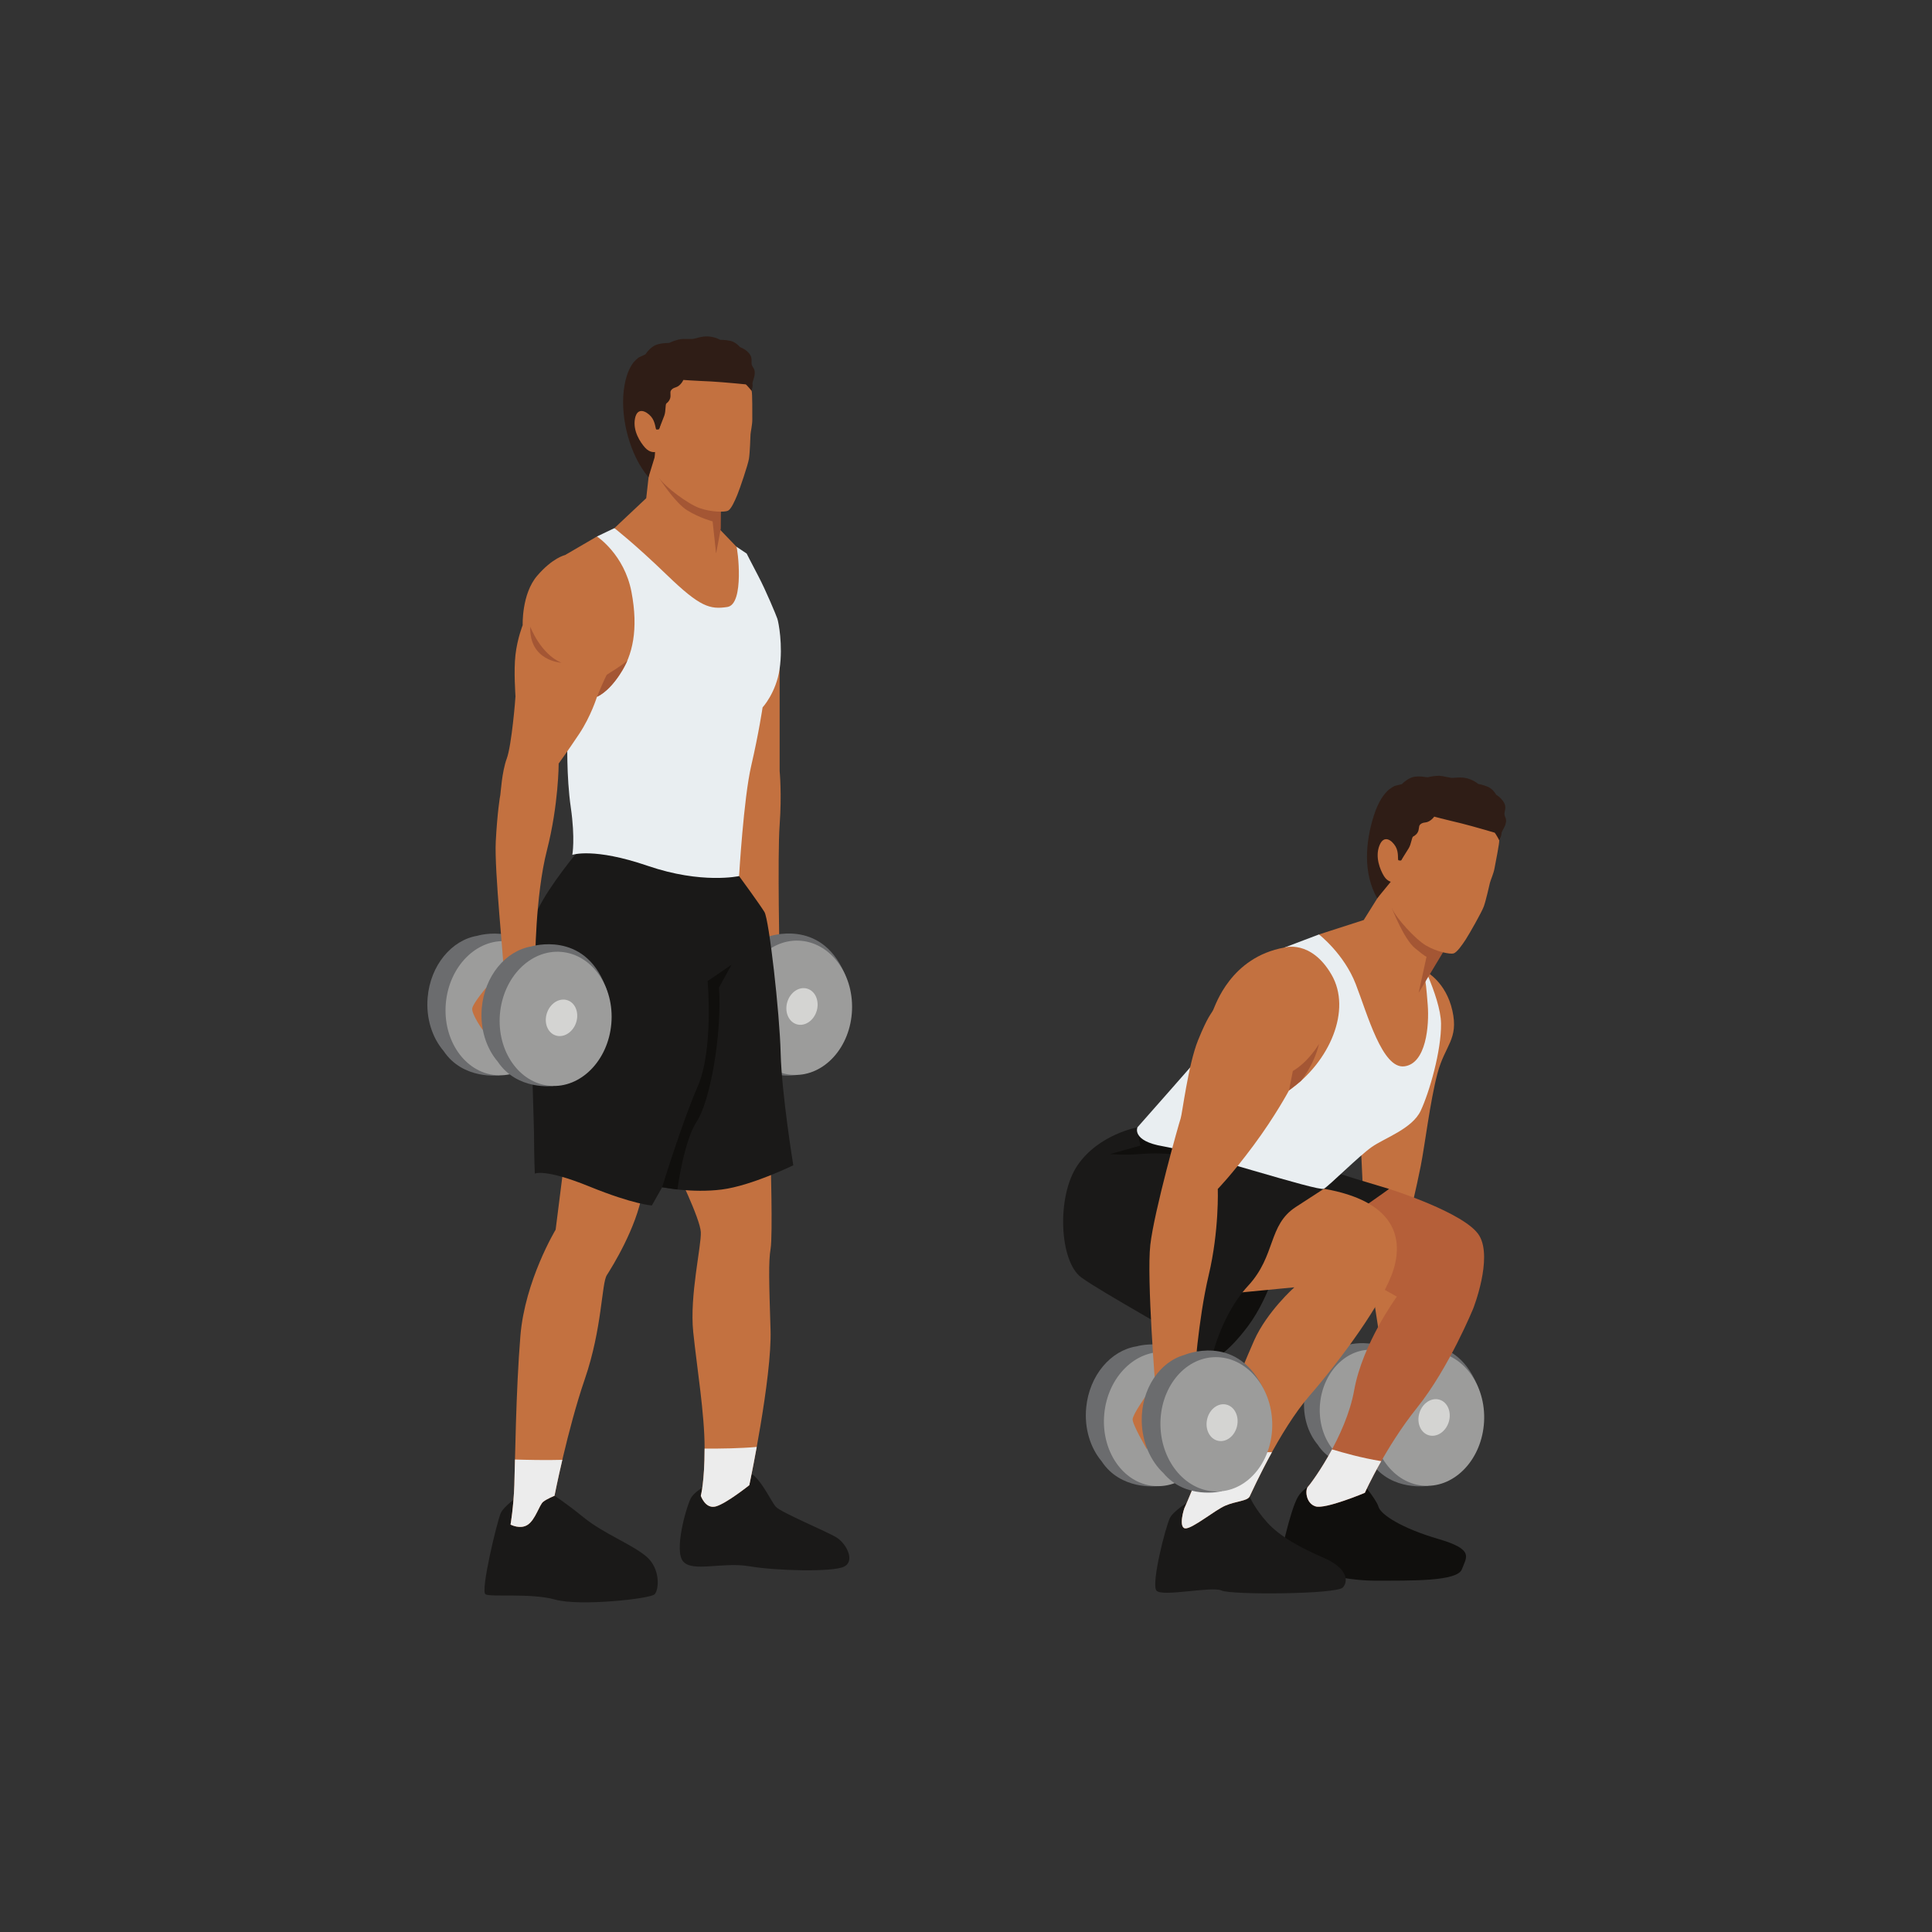 <?xml version="1.0" encoding="UTF-8" standalone="no"?>
<svg
   xmlns:dc="http://purl.org/dc/elements/1.1/"
   xmlns:cc="http://creativecommons.org/ns#"
   xmlns:rdf="http://www.w3.org/1999/02/22-rdf-syntax-ns#"
   xmlns:svg="http://www.w3.org/2000/svg"
   xmlns="http://www.w3.org/2000/svg"
   viewBox="0 0 2666.667 2666.667"
   height="2666.667"
   width="2666.667"
   xml:space="preserve"
   id="svg2"
   version="1.1"><rect x="0" y="0" width="2666.667" height="2666.667" fill="#333333" stroke="none"/><defs
     id="defs6" /><g
     transform="matrix(1.333,0,0,-1.333,0,2666.667)"
     id="g10"><g
       transform="scale(0.1)"
       id="g12"><g
         transform="scale(1.227)"
         id="g14"><path
           id="path16"
           style="fill:none;fill-opacity:1;fill-rule:nonzero;stroke:none"
           d="M 16300,0 H 0 V 16300 H 16300 V 0" /></g><path
         id="path18"
         style="fill:#c37140;fill-opacity:1;fill-rule:nonzero;stroke:none"
         d="m 8072.86,13080.3 v -1059.6 c 0,0 23.54,-235.5 0,-557.3 -23.55,-321.8 0,-1436.3 0,-1436.3 l -599.73,-141.3 c 0,0 -789.56,926.2 -718.92,1507 70.64,580.8 549.44,1350 604.38,1397.1 54.95,47.1 714.27,290.4 714.27,290.4" /><path
         id="path20"
         style="fill:#6b6c6e;fill-opacity:1;fill-rule:nonzero;stroke:none"
         d="m 5706.37,9907.5 c -220.63,574.8 -764.03,407.9 -764.03,407.9 l -0.07,-0.1 c -266.33,-44.4 -485.65,-305.8 -514.13,-638.9 -18.48,-216.2 47.45,-416.4 165.72,-554.5 0.01,0 0.03,-0.1 0.04,-0.1 201.39,-301.1 575.74,-251.3 575.74,-251.3 0,0 757.36,462.1 536.73,1037" /><path
         id="path22"
         style="fill:#9c9c9b;fill-opacity:1;fill-rule:nonzero;stroke:none"
         d="m 5769.75,9516 c -32.72,-382.8 -317.48,-671.1 -636.01,-643.8 -318.54,27.2 -550.24,359.6 -517.52,742.4 32.73,382.8 317.48,671.1 636.02,643.9 318.54,-27.3 550.24,-359.7 517.51,-742.5" /><path
         id="path24"
         style="fill:#1a1918;fill-opacity:1;fill-rule:nonzero;stroke:none"
         d="m 5514.06,4619.1 c 0,0 -290.41,-188.4 -329.66,-282.6 -39.24,-94.2 -211.92,-808.5 -156.98,-839.9 54.94,-31.4 470.94,15.7 722.12,-54.9 251.16,-70.7 981.13,7.8 1028.22,54.9 47.09,47.1 62.79,266.9 -86.34,392.5 -149.13,125.6 -439.54,235.5 -643.62,400.3 -204.08,164.8 -306.12,227.6 -306.12,227.6 l -227.62,102.1" /><path
         id="path26"
         style="fill:#1a1918;fill-opacity:1;fill-rule:nonzero;stroke:none"
         d="m 7397.84,4674 c 0,0 -196.23,-94.2 -243.32,-180.5 -47.1,-86.4 -180.53,-549.5 -78.49,-659.4 102.03,-109.8 408.14,0 682.86,-47 274.72,-47.1 863.4,-62.4 981.13,-3.8 117.74,58.7 23.55,239.2 -78.49,302 -102.03,62.8 -572.98,257.8 -627.92,317.3 -54.94,59.5 -180.53,357.7 -321.81,373.4 -141.28,15.7 -313.96,-102 -313.96,-102" /><path
         id="path28"
         style="fill:#c37140;fill-opacity:1;fill-rule:nonzero;stroke:none"
         d="M 5859.42,8111.9 5753.33,7272 c 0,0 -317.76,-525.9 -364.85,-1098.8 -47.1,-573 -54.94,-1318.7 -62.8,-1546.3 -7.84,-227.6 -39.24,-408.2 -39.24,-408.2 0,0 102.04,-54.9 180.53,0 78.49,55 117.73,204.1 156.98,235.5 39.24,31.4 117.73,62.8 117.73,62.8 0,0 133.44,682.9 313.97,1208.8 180.53,525.9 172.68,988.9 227.62,1075.3 54.94,86.3 306.11,486.6 368.91,855.5 62.79,368.9 -792.76,455.3 -792.76,455.3" /><path
         id="path30"
         style="fill:#6b6c6e;fill-opacity:1;fill-rule:nonzero;stroke:none"
         d="m 8740.34,9936.2 c -247.89,563.6 -782.67,370.9 -782.67,370.9 l -0.07,-0.1 c -263.91,-57 -470.47,-328.6 -482.96,-662.7 -8.12,-216.9 67.32,-413.7 192.07,-546 0.01,0 0.02,0 0.03,-0.1 215.57,-291.1 587.12,-223.5 587.12,-223.5 0,0 734.37,497.9 486.48,1061.5" /><path
         id="path32"
         style="fill:#9c9c9b;fill-opacity:1;fill-rule:nonzero;stroke:none"
         d="m 8822.39,9548.3 c -14.37,-384 -285,-685.5 -604.48,-673.6 -319.48,12 -566.82,332.9 -552.45,716.9 14.36,383.9 285,685.5 604.47,673.5 319.48,-11.9 566.82,-332.9 552.46,-716.8" /><path
         id="path34"
         style="fill:#d4d4d2;fill-opacity:1;fill-rule:nonzero;stroke:none"
         d="m 8456.91,9539.1 c -29.67,-102 -122.06,-164.8 -206.34,-140.3 -84.29,24.5 -128.56,127.1 -98.89,229.1 29.67,101.9 122.06,164.7 206.34,140.2 84.28,-24.5 128.56,-127.1 98.89,-229" /><path
         id="path36"
         style="fill:#c37140;fill-opacity:1;fill-rule:nonzero;stroke:none"
         d="m 6997.53,7900 c 0,0 251.18,-510.2 259.02,-651.5 7.85,-141.3 -117.73,-659.3 -78.49,-1036.1 39.25,-376.7 117.74,-847.7 117.74,-1200.9 0,-353.2 -39.25,-494.5 -39.25,-494.5 0,0 47.1,-141.3 156.99,-109.9 109.88,31.4 345.35,219.8 345.35,219.8 0,0 235.48,1114.6 219.78,1609.1 -15.7,494.4 -22.05,706.4 0.75,839.8 22.79,133.4 0,949.7 0,949.7 L 6997.53,7900" /><path
         id="path38"
         style="fill:#1a1918;fill-opacity:1;fill-rule:nonzero;stroke:none"
         d="m 5992.86,11200.4 c 0,0 -300.35,-355.5 -424.89,-615.3 -124.55,-259.8 -38.21,-2135.7 -38.21,-2339.8 0,-204.1 7.85,-392.4 7.85,-392.4 0,0 102.04,54.9 565.13,-133.5 463.09,-188.3 647,-196.2 647,-196.2 l 106.51,188.4 c 0,0 307.58,-62.8 616.88,-23.6 309.31,39.3 741.01,251.2 741.01,251.2 0,0 -120.35,737.8 -130.82,1161.7 -10.46,423.8 -120.35,1381.4 -167.45,1459.9 -47.09,78.5 -262.94,372.8 -262.94,372.8 0,0 -765.28,474.9 -898.72,459.2 -133.43,-15.7 -761.35,-192.4 -761.35,-192.4" /><path
         id="path40"
         style="fill:#e9eef1;fill-opacity:1;fill-rule:nonzero;stroke:none"
         d="m 6522.67,14493.2 c -15.7,7.8 -160.91,43.1 -160.91,43.1 l -180.53,-86.3 c 0,0 -306.11,-2080 -306.11,-2091.8 0,-11.8 -11.78,-388.5 35.32,-714.2 47.09,-325.8 15.7,-490.6 15.7,-490.6 0,0 219.77,78.5 780.98,-113.8 561.21,-192.3 945.81,-106 945.81,-106 0,0 47.09,804.5 125.59,1142.1 78.49,337.5 117.73,604.3 117.73,604.3 0,0 141.28,153.1 176.61,400.3 35.32,247.3 -11.78,482.8 -23.55,518.1 -11.78,35.3 -117.74,290.4 -196.23,439.5 -78.49,149.2 -121.66,235.3 -121.66,235.3 l -105.96,70.8 -1102.79,149.2" /><path
         id="path42"
         style="fill:#c37140;fill-opacity:1;fill-rule:nonzero;stroke:none"
         d="m 6746.37,15336.9 -54.95,-490.5 -329.66,-310.1 c 0,0 204.07,-156.9 545.51,-486.6 341.44,-329.7 443.47,-357.1 624,-329.7 180.53,27.5 105.96,612.3 94.19,624 -11.77,11.8 -196.23,204.1 -196.23,204.1 0,0 -117.73,498.4 -164.83,557.3 -47.09,58.9 -518.03,231.5 -518.03,231.5" /><path
         id="path44"
         style="fill:#c37140;fill-opacity:1;fill-rule:nonzero;stroke:none"
         d="m 6181.23,14450 c 0,0 282.57,-184.5 357.13,-573 74.57,-388.5 11.78,-659.3 -117.73,-851.6 -129.51,-192.3 -239.4,-235.5 -239.4,-235.5 0,0 -61.52,-200.1 -184.45,-384.6 -122.93,-184.5 -211.93,-306.1 -211.93,-306.1 0,0 0,-424 -121.66,-898.8 -121.66,-474.8 -121.66,-1169.4 -121.66,-1169.4 0,0 -337.51,-70.7 -329.65,-35.3 7.84,35.3 -94.19,996.8 -78.5,1295.1 15.7,298.2 43.17,467 47.1,482.7 3.92,15.7 15.7,239.4 66.72,376.7 51.01,137.4 90.26,627.9 90.26,643.6 0,15.7 -19.62,263 0,431.7 19.62,168.8 74.57,306.2 74.57,306.2 0,0 -11.78,321.8 149.13,510.2 160.9,188.3 289.87,215.8 289.87,215.8 l 330.2,192.3" /><path
         id="path46"
         style="fill:#a45634;fill-opacity:1;fill-rule:nonzero;stroke:none"
         d="m 5490.52,13516 c 0,0 105.96,-282.6 321.81,-372.9 0,0 -333.59,15.7 -321.81,372.9" /><path
         id="path48"
         style="fill:#a45634;fill-opacity:1;fill-rule:nonzero;stroke:none"
         d="m 6181.23,12789.9 c 0,0 90.27,215.9 102.04,227.6 11.77,11.8 147.31,88.1 212.98,148.1 0,0 -122.71,-285.4 -315.02,-375.7" /><path
         id="path50"
         style="fill:#c37140;fill-opacity:1;fill-rule:nonzero;stroke:none"
         d="m 5035.54,9779.7 c 0,0 -133.7,-158.1 -145.48,-214.4 -11.77,-56.3 111.88,-235 109.71,-223.4 -2.17,11.6 176.8,162.6 176.8,162.6 l -141.03,275.2" /><path
         id="path52"
         style="fill:#100f0d;fill-opacity:1;fill-rule:nonzero;stroke:none"
         d="m 7574.83,10015.8 -247.64,-169.3 c 0,0 62.8,-710.7 -102.03,-1089.2 -164.83,-378.6 -368.91,-1045.7 -368.91,-1045.7 l 157.88,-23 c 0,0 66.21,501.8 201.41,705.8 135.2,204.1 260.79,886.8 229.39,1385.3 l 129.9,236.1" /><path
         id="path54"
         style="fill:#ececec;fill-opacity:1;fill-rule:nonzero;stroke:none"
         d="m 5332.38,4892.3 c -2.67,-114.7 -4.68,-207.1 -6.7,-265.4 -7.84,-227.6 -39.24,-408.2 -39.24,-408.2 0,0 102.04,-54.9 180.53,0 78.49,55 117.73,204.1 156.98,235.5 39.24,31.4 117.73,62.8 117.73,62.8 0,0 30.1,154 81.03,372 -165.14,-5.4 -393.86,0.4 -490.33,3.3" /><path
         id="path56"
         style="fill:#ececec;fill-opacity:1;fill-rule:nonzero;stroke:none"
         d="m 7295.78,5005.5 c -0.45,-348.8 -39.23,-488.5 -39.23,-488.5 0,0 47.1,-141.3 156.99,-109.9 109.88,31.4 345.36,219.8 345.36,219.8 0,0 34.81,164.8 76.77,395.8 -169.65,-15.2 -374.92,-18.2 -539.89,-17.2" /><path
         id="path58"
         style="fill:#a45634;fill-opacity:1;fill-rule:nonzero;stroke:none"
         d="m 6825.83,15054.4 c 0,0 162.72,-255.6 290.83,-334.3 128.1,-78.7 262.1,-114 262.1,-114 l 36.2,-332.9 48.43,258.6 3.83,476.9 -641.39,45.7" /><path
         id="path60"
         style="fill:#6b6c6e;fill-opacity:1;fill-rule:nonzero;stroke:none"
         d="m 6266.71,9797.3 c -220.63,574.8 -764.02,408 -764.02,408 l -0.07,-0.1 c -266.34,-44.4 -485.65,-305.8 -514.12,-638.9 -18.49,-216.3 47.44,-416.4 165.71,-554.6 0.01,0 0.03,0 0.04,0 201.39,-301.1 575.74,-251.3 575.74,-251.3 0,0 757.36,462.1 536.72,1036.9" /><path
         id="path62"
         style="fill:#9c9c9b;fill-opacity:1;fill-rule:nonzero;stroke:none"
         d="m 6330.1,9405.9 c -32.72,-382.8 -317.48,-671.1 -636.02,-643.9 -318.53,27.3 -550.23,359.7 -517.51,742.5 32.73,382.8 317.48,671.1 636.02,643.9 318.54,-27.3 550.24,-359.7 517.51,-742.5" /><path
         id="path64"
         style="fill:#d4d4d2;fill-opacity:1;fill-rule:nonzero;stroke:none"
         d="m 5964.6,9414.2 c -34.52,-100.5 -129.8,-158.8 -212.81,-130.2 -83.02,28.5 -122.33,133.1 -87.82,233.5 34.52,100.4 129.8,158.7 212.82,130.2 83.01,-28.5 122.33,-133.1 87.81,-233.5" /><g
         transform="scale(1.014)"
         id="g66"><path
           id="path68"
           style="fill:#2f1d16;fill-opacity:1;fill-rule:nonzero;stroke:none"
           d="m 7677.7,16000.8 c -10.51,27.9 11.96,73.7 -28.41,120.3 -40.36,46.5 -92.98,63.2 -92.98,63.2 0,0 -40.96,51 -96.58,63.5 -55.61,12.4 -105.77,10.8 -105.77,10.8 0,0 -40.98,26.7 -113.51,34.1 -72.53,7.3 -139.72,-23.7 -168.69,-25 -28.96,-1.3 -86.52,2.1 -120.21,-2 -33.68,-4.1 -100.52,-29 -111.57,-36 -11.05,-6.9 -67.7,1.6 -134.48,-20.7 -66.78,-22.3 -114.29,-98.3 -114.29,-98.3 0,0 -46.95,-23.1 -64.06,-29.7 -0.18,0 -0.39,-0.2 -0.57,-0.3 -1.03,-0.5 -3.49,-1.8 -7.13,-4.1 -11.87,-8.4 -29.64,-26.1 -48.56,-46.1 -37.43,-47.1 -82.97,-134.2 -101.4,-289.6 -33.64,-283.6 60.57,-658.3 252.57,-885.8 l 122.86,399.7 928.76,480.7 c 0,0 15.21,43.5 10.63,68.8 -4.59,25.3 21.03,64.2 22.76,112.6 1.71,48.3 -18.87,55.9 -29.37,83.9" /></g><path
         id="path70"
         style="fill:#c37140;fill-opacity:1;fill-rule:nonzero;stroke:none"
         d="m 7729.32,16046.6 c 0,0 43.81,-63.4 53.22,-87.9 9.41,-24.4 6.41,-241.6 7.18,-296.6 0.76,-55 -17.15,-128.7 -18.49,-155.2 -1.34,-26.5 -6.03,-189.5 -16.33,-252.9 -10.31,-63.3 -93.61,-307.5 -119.92,-371.8 -26.32,-64.3 -64.33,-149.3 -97.07,-165.4 -32.75,-16.1 -172.9,-16.1 -294.89,27.4 -121.99,43.4 -356.1,220.2 -417.19,310.2 -61.09,90 -43.12,270.1 -43.12,270.1 0,0 -52.03,-11.6 -102.43,44.2 -50.41,55.8 -129.53,175.1 -105.4,301.6 24.14,126.5 119.14,75.6 166.1,21.8 46.94,-53.9 44.78,-131.8 55.31,-134.1 10.53,-2.3 21.33,0.7 26.72,2.2 5.4,1.5 36.79,131.2 39.91,157.6 3.11,26.5 5.85,186 9.66,191.1 3.81,5.2 143.69,157.8 186.97,171.5 43.27,13.8 669.77,-33.8 669.77,-33.8" /><path
         id="path72"
         style="fill:#2f1d16;fill-opacity:1;fill-rule:nonzero;stroke:none"
         d="m 6823.01,15560.2 c 0,0 36.8,90.3 55.16,140.1 18.37,49.8 8.54,118.2 23,128.1 14.46,10 42.4,39.2 41.6,77.8 -0.79,38.6 -0.79,38.6 -0.79,38.6 0,0 0.46,33.8 53.79,49.2 53.32,15.3 80.09,76.9 80.09,76.9 0,0 132.04,-9.3 182.83,-10.8 50.78,-1.4 159.86,-7.9 219.69,-13 59.82,-5.1 237.76,-20.2 243.82,-22.1 6.05,-1.9 60.34,-66.3 60.34,-66.3 0,0 7.09,111.6 -6.55,115.5 -13.65,3.9 1.19,46.2 -188.77,66.7 -189.95,20.5 -303.44,82.7 -462.43,27.4 -158.98,-55.4 -180.12,-21.7 -242.96,-93.6 -62.83,-71.8 -127.41,-199 -115.13,-252.2 12.27,-53.1 56.31,-262.3 56.31,-262.3" /><path
         id="path74"
         style="fill:#6b6c6e;fill-opacity:1;fill-rule:nonzero;stroke:none"
         d="m 14619.4,5717.2 c -185.9,501.9 -659.9,362.4 -659.9,362.4 h -0.1 c -232,-35.9 -425.3,-260.8 -453.5,-550.1 -18.2,-187.8 37,-362.4 138.4,-483.7 0,0 0,0 0,-0.1 172,-263.7 497.9,-224.3 497.9,-224.3 0,0 663,393.9 477.2,895.8" /><path
         id="path76"
         style="fill:#9c9c9b;fill-opacity:1;fill-rule:nonzero;stroke:none"
         d="m 14670.4,5376.3 c -32.3,-332.4 -282.8,-580 -559.4,-553.1 -276.6,26.9 -474.6,318.3 -442.2,650.7 32.4,332.4 282.8,580 559.4,553.1 276.6,-27 474.6,-318.3 442.2,-650.7" /><path
         id="path78"
         style="fill:#9c9c9b;fill-opacity:1;fill-rule:nonzero;stroke:none"
         d="m 14352.8,5387.3 c -31,-87 -114.4,-136.7 -186.3,-111 -71.9,25.6 -104.9,116.9 -73.9,203.9 31,86.9 114.4,136.6 186.3,111 71.9,-25.7 105,-117 73.9,-203.9" /><path
         id="path80"
         style="fill:#6b6c6e;fill-opacity:1;fill-rule:nonzero;stroke:none"
         d="m 15291,5673.6 c -238.8,567.4 -776.6,383.3 -776.6,383.3 h -0.1 c -264.7,-52.9 -475.6,-321.1 -493.5,-655 -11.6,-216.7 60.7,-414.6 183.3,-549 0,0 0,0 0.1,0 210.8,-294.5 583.4,-232.9 583.4,-232.9 0,0 742.3,486.1 503.4,1053.6" /><path
         id="path82"
         style="fill:#9c9c9b;fill-opacity:1;fill-rule:nonzero;stroke:none"
         d="m 15366.9,5284.3 c -20.6,-383.6 -296,-680.8 -615.2,-663.7 -319.3,17 -561.4,341.9 -540.9,725.6 20.5,383.6 295.9,680.8 615.2,663.7 319.2,-17 561.4,-341.9 540.9,-725.6" /><path
         id="path84"
         style="fill:#d4d4d2;fill-opacity:1;fill-rule:nonzero;stroke:none"
         d="m 15001.3,5281 c -31.3,-101.5 -124.7,-162.8 -208.6,-136.9 -83.9,25.8 -126.5,129.1 -95.2,230.6 31.3,101.5 124.7,162.8 208.6,136.9 83.9,-25.9 126.5,-129.1 95.2,-230.6" /><path
         id="path86"
         style="fill:#6b6c6e;fill-opacity:1;fill-rule:nonzero;stroke:none"
         d="m 12528,5647.2 c -213.8,577.3 -759.1,416.9 -759.1,416.9 l -0.1,-0.1 c -266.8,-41.2 -489.2,-300 -521.6,-632.8 -21.1,-216 42.5,-416.9 159.1,-556.4 0,0 0,-0.1 0.1,-0.1 197.8,-303.4 572.7,-258.1 572.7,-258.1 0,0 762.8,453.2 548.9,1030.6" /><path
         id="path88"
         style="fill:#9c9c9b;fill-opacity:1;fill-rule:nonzero;stroke:none"
         d="m 12586.8,5255 c -37.3,-382.4 -325.4,-667.3 -643.6,-636.3 -318.2,31 -545.9,366.1 -508.7,748.5 37.2,382.4 325.4,667.3 643.6,636.3 318.2,-31 545.9,-366.1 508.7,-748.5" /><path
         id="path90"
         style="fill:#6b6c6e;fill-opacity:1;fill-rule:nonzero;stroke:none"
         d="m 12221.4,5267.6 c -35.7,-100 -131.7,-157.2 -214.3,-127.7 -82.7,29.5 -120.8,134.6 -85.1,234.6 35.7,100 131.7,157.2 214.4,127.7 82.6,-29.6 120.7,-134.6 85,-234.6" /><path
         id="path92"
         style="fill:#c37140;fill-opacity:1;fill-rule:nonzero;stroke:none"
         d="m 14212.8,6633.6 89.5,-584.9 349.9,155.9 -145.7,643.6 c 0,0 -99.4,109.9 -177.9,68 -78.5,-41.9 -115.8,-282.6 -115.8,-282.6" /><path
         id="path94"
         style="fill:#100f0d;fill-opacity:1;fill-rule:nonzero;stroke:none"
         d="m 13751.5,4695.4 c 0,0 -223.6,-45 -309.9,-186.2 -86.3,-141.3 -196.2,-682.9 -196.2,-682.9 0,0 580.8,-188.4 981.1,-188.4 400.3,0 863.4,-7.8 910.5,117.8 47.1,125.5 133.4,204 -243.3,313.9 -376.8,109.9 -596.5,251.4 -620.1,333.7 -23.5,82.3 -204.1,292.1 -204.1,292.1 h -318" /><path
         id="path96"
         style="fill:#1a1918;fill-opacity:1;fill-rule:nonzero;stroke:none"
         d="m 12452.6,4547.5 c 0,0 -290.4,-163.9 -337.5,-258.1 -47.1,-94.2 -196.2,-682.9 -141.3,-753.5 55,-70.7 573,47.1 675.1,0 102,-47.1 1193,-39.3 1255.8,31.4 62.8,70.6 39.3,204 -196.2,306.1 -235.5,102 -455.3,219.8 -588.7,368.9 -133.4,149.1 -180.5,266.9 -180.5,266.9 l -486.7,38.3" /><path
         id="path98"
         style="fill:#100f0d;fill-opacity:1;fill-rule:nonzero;stroke:none"
         d="m 12539,5914.1 c 0,0 156.9,55 384.6,361.1 227.6,306.1 321.8,714.3 321.8,714.3 0,0 -784.9,47.1 -832,-78.5 -47.1,-125.6 125.6,-996.9 125.6,-996.9" /><path
         id="path100"
         style="fill:#c37140;fill-opacity:1;fill-rule:nonzero;stroke:none"
         d="m 14283.4,9724.9 c 84.4,-27.5 483.7,218.8 483.7,218.8 0,0 204.6,-105 271.6,-403.3 66.9,-298.3 -76.9,-356.7 -154.1,-649.3 -77.3,-292.6 -128.7,-732.1 -173.6,-959.8 -44.9,-227.6 -115.6,-518 -115.6,-518 l -478.8,188.4 -47.1,989 313.8,973.3 -99.9,160.9" /><path
         id="path102"
         style="fill:#b55f39;fill-opacity:1;fill-rule:nonzero;stroke:none"
         d="m 14383.3,7694.2 c 0,0 793,-247.5 934.2,-484 141.3,-236.4 -62.8,-754.1 -62.8,-754.1 0,0 -251.1,-615.2 -580.8,-1026 -329.6,-410.7 -541.6,-882.6 -541.6,-882.6 0,0 -408.1,-171.8 -510.2,-140.4 -102,31.4 -109.8,172.7 -78.4,204.1 31.3,31.4 392.4,518.1 478.7,1000.8 86.4,482.7 441.6,966.9 441.6,966.9 0,0 -355.2,198.6 -394.5,222.2 -39.2,23.5 -714.2,518 -682.8,612.2 31.4,94.2 996.6,280.9 996.6,280.9" /><path
         id="path104"
         style="fill:#1a1918;fill-opacity:1;fill-rule:nonzero;stroke:none"
         d="m 13708.5,7907.2 c 7.8,-15.1 674.8,-213 674.8,-213 0,0 -360.9,-265.2 -431.5,-280.9 -70.6,-15.7 -832,246.9 -832,246.9 l 588.7,247" /><path
         id="path106"
         style="fill:#c37140;fill-opacity:1;fill-rule:nonzero;stroke:none"
         d="m 12750.9,6612.7 651.5,62.8 c 0,0 -282.6,-251.2 -416,-549.4 -133.5,-298.3 -698.6,-1695.4 -714.3,-1719 -15.7,-23.5 -70.6,-219.7 0,-227.6 70.6,-7.8 306.1,188.4 416,235.5 109.9,47.1 227.6,47.1 251.2,94.2 23.5,47.1 306.1,682 620,1043.5 314,361.4 769.3,973.7 871.3,1311.2 102,337.5 0,706.4 -722.1,832 -722.1,125.6 -957.6,-1083.2 -957.6,-1083.2" /><path
         id="path108"
         style="fill:#ececec;fill-opacity:1;fill-rule:nonzero;stroke:none"
         d="m 12505,4968.3 c -125.5,-305.6 -226.4,-551.4 -232.9,-561.2 -15.7,-23.5 -70.6,-219.7 0,-227.6 70.6,-7.8 306.1,188.4 416,235.5 109.9,47.1 227.6,47.1 251.2,94.2 12.8,25.5 102,224.7 231.2,459.1 H 12505" /><path
         id="path110"
         style="fill:#ececec;fill-opacity:1;fill-rule:nonzero;stroke:none"
         d="m 13792.7,4997.4 c -115.7,-215 -231.9,-369 -249,-386.2 -31.4,-31.4 -23.6,-172.7 78.4,-204.1 102.1,-31.4 510.2,140.4 510.2,140.4 0,0 61.7,137.1 170,327.7 -211.1,34.9 -391.9,87 -509.6,122.2" /><path
         id="path112"
         style="fill:#1a1918;fill-opacity:1;fill-rule:nonzero;stroke:none"
         d="m 11777.6,8331.7 c 0,0 -400.3,-70.7 -620.1,-392.5 -219.7,-321.8 -188.3,-996.8 39.3,-1161.7 227.6,-164.8 1028.2,-596.5 1091,-667.1 62.8,-70.7 251.2,-196.3 251.2,-196.3 0,0 94.2,463.1 384.6,777.1 290.4,314 204,627.9 494.5,816.3 290.4,188.4 290.4,188.4 290.4,188.4 0,0 -243.3,784.9 -612.2,808.4 -369,23.6 -1318.7,-172.6 -1318.7,-172.6" /><path
         id="path114"
         style="fill:#100f0d;fill-opacity:1;fill-rule:nonzero;stroke:none"
         d="m 12122,8055.4 c 0,0 -156,14.1 -320.8,0 -164.9,-14.2 -306.2,0 -306.2,0 l 313.5,87.9 -25.4,118.6 c 0,0 237.8,-10.9 261.4,0 23.5,10.9 93.8,-145.6 93.8,-145.6 l -16.3,-60.9" /><path
         id="path116"
         style="fill:#e9eef1;fill-opacity:1;fill-rule:nonzero;stroke:none"
         d="m 14006.7,10267.9 -349.2,61.3 -357.2,-135.3 c 0,0 -879.1,-1124.4 -902.6,-1155.8 -23.6,-31.4 -620.1,-706.4 -620.1,-706.4 0,0 -62.8,-141.3 266.9,-196.3 329.6,-54.9 1609,-470.9 1664,-439.5 54.9,31.4 361,337.5 494.5,431.7 133.4,94.2 419.5,188.4 508,376.7 88.5,188.4 214.5,620.1 210.3,902.7 -4.1,282.5 -270.8,780.7 -270.8,780.7 l -643.8,80.2" /><path
         id="path118"
         style="fill:#c37140;fill-opacity:1;fill-rule:nonzero;stroke:none"
         d="m 14506.4,11095 -385.8,-616.6 -463.1,-149.2 c 0,0 259,-200.1 380.6,-514.1 121.7,-313.9 274.8,-879.1 502.4,-851.6 227.6,27.5 259,423.9 243.3,631.9 -15.7,207.9 -24.1,246 -24.1,246 l 149.7,550.6 -403,703" /><path
         id="path120"
         style="fill:#c37140;fill-opacity:1;fill-rule:nonzero;stroke:none"
         d="m 13300.3,10193.9 c 0,0 274.7,84.2 486.7,-280.7 211.9,-364.9 -16.3,-902.4 -439.9,-1198.8 0,0 -141,-265 -368.6,-571.1 -227.6,-306.1 -368.9,-449.1 -368.9,-449.1 0,0 15.7,-430 -94.2,-893.1 -109.9,-463.1 -149.1,-1067.5 -149.1,-1067.5 L 11966,5612 c 0,0 -94.2,1157.7 -55,1503 39.3,345.4 298.3,1266.6 314,1308.4 15.7,41.7 78.5,559.7 180.5,810.9 102.1,251.2 133.5,266.9 157,314 23.6,47.1 180.5,545.5 737.8,645.6" /><path
         id="path122"
         style="fill:#a45634;fill-opacity:1;fill-rule:nonzero;stroke:none"
         d="m 13657.5,9195 c 0,0 -106,-183.1 -270.8,-279.9 l -39.6,-200.7 122.9,97.5 c 0,0 136.4,163.4 187.5,383.1" /><path
         id="path124"
         style="fill:#c37140;fill-opacity:1;fill-rule:nonzero;stroke:none"
         d="m 11932,5529.5 -63.2,26.3 c 0,0 -135.7,-191 -140.9,-244.7 -5.2,-53.7 148.3,-313.7 148.3,-313.7 0,0 20.9,103.1 25.3,129.2 4.3,26.2 30.5,402.9 30.5,402.9" /><path
         id="path126"
         style="fill:#a45634;fill-opacity:1;fill-rule:nonzero;stroke:none"
         d="m 14414.2,10597.7 c 0,0 120.8,-313.8 236.3,-410 115.6,-96.2 120.7,-88.7 120.7,-88.7 l -81.6,-374.1 302.2,502.3 46.9,196.2 -624.5,174.3" /><path
         id="path128"
         style="fill:#6b6c6e;fill-opacity:1;fill-rule:nonzero;stroke:none"
         d="m 13068.5,5651.9 c -280.9,547.9 -803.3,323.8 -803.3,323.8 v -0.1 c -260.1,-72.6 -450.2,-355.9 -442.9,-690.2 4.8,-217 91.7,-408.9 224.1,-533.6 0,0 0,0 0,-0.1 232.5,-277.8 599.4,-188.3 599.4,-188.3 0,0 703.5,540.6 422.7,1088.5" /><path
         id="path130"
         style="fill:#9c9c9b;fill-opacity:1;fill-rule:nonzero;stroke:none"
         d="m 13173.4,5269.5 c 8.4,-384.2 -243.9,-701.2 -563.5,-708.2 -319.6,-7 -585.6,298.7 -594,682.8 -8.4,384.1 243.9,701.2 563.5,708.2 319.7,7 585.6,-298.7 594,-682.8" /><path
         id="path132"
         style="fill:#d4d4d2;fill-opacity:1;fill-rule:nonzero;stroke:none"
         d="m 12809.1,5238.6 c -23.6,-103.6 -112.1,-171.7 -197.7,-152.2 -85.6,19.5 -135.8,119.2 -112.3,222.8 23.6,103.5 112.1,171.7 197.7,152.2 85.6,-19.5 135.9,-119.2 112.3,-222.8" /><path
         id="path134"
         style="fill:#2f1d16;fill-opacity:1;fill-rule:nonzero;stroke:none"
         d="m 15578.2,11569.8 c -5.1,29.8 26,71.2 -5.3,125.2 -31.4,54.1 -80.6,80.7 -80.6,80.7 0,0 -31.1,58.7 -84.1,81.6 -53.1,23 -103.3,31 -103.3,31 0,0 -35.8,34.4 -106.6,55.5 -70.9,21.1 -143.7,3.1 -172.8,7.3 -29.1,4.2 -85.8,18.5 -120.1,20.9 -34.4,2.3 -105.7,-9.8 -118,-14.6 -12.4,-4.8 -67.2,14.5 -137.9,5 -70.8,-9.5 -132.6,-76.2 -132.6,-76.2 0,0 -51.2,-14 -69.5,-17.3 -0.2,-0.1 -0.4,-0.2 -0.6,-0.2 -1.1,-0.3 -3.8,-1.1 -7.9,-2.8 -13.4,-6.1 -34.5,-20.3 -57.2,-36.6 -46.2,-39.8 -108.2,-117.9 -156.1,-269.2 -87.6,-276.1 -113.4,-593.8 34.5,-857 l 246.9,301.2 1016.7,302 c 0,0 23.4,40.4 23.7,66.5 0.2,26 33.2,60 44.1,107.8 10.9,47.9 -8.1,59.3 -13.3,89.2" /><path
         id="path136"
         style="fill:#c37140;fill-opacity:1;fill-rule:nonzero;stroke:none"
         d="m 15487.9,11402.6 c 0,0 31.1,-70.6 35.8,-96.3 4.6,-25.8 -39.1,-238.5 -48.7,-292.7 -9.6,-54.2 -41,-123.2 -47.3,-149 -6.3,-25.8 -41.5,-185 -63.5,-245.3 -22,-60.3 -149.7,-284.4 -187.6,-342.7 -38,-58.2 -91.2,-134.5 -126.4,-144.2 -35.2,-9.6 -172.9,16.7 -284.5,82.2 -111.7,65.6 -308.4,283.3 -351.5,383.1 -43.1,99.9 8.3,273.4 8.3,273.4 0,0 -53.2,-1.6 -92.3,62.7 -39,64.2 -94.3,196.3 -46.8,316 47.4,119.7 131.2,51.9 167.2,-9.8 36,-61.7 19.2,-137.9 29.1,-142.1 9.9,-4.2 21.1,-3.3 26.7,-2.9 5.6,0.5 60.8,122 68.8,147.4 8,25.4 40.7,181.5 45.4,185.9 4.7,4.3 170.7,127.9 215.8,133.3 45.1,5.4 651.5,-159 651.5,-159" /><path
         id="path138"
         style="fill:#2f1d16;fill-opacity:1;fill-rule:nonzero;stroke:none"
         d="m 14506.4,11095 c 0,0 53.1,81.9 80.5,127.3 27.4,45.5 30.6,114.5 46.6,121.6 16.1,7 49,30.4 55.5,68.5 6.5,38 6.5,38 6.5,38 0,0 6.8,33.2 62,38.3 55.3,5 93.2,60.5 93.2,60.5 0,0 127.9,-34 177.5,-44.9 49.6,-11 155.5,-37.8 213.4,-54.1 57.8,-16.2 229.7,-64.5 235.3,-67.5 5.6,-3 46.8,-76.4 46.8,-76.4 0,0 27.9,108.3 15.2,114.6 -12.6,6.4 9.9,45.2 -172.8,101 -182.8,55.8 -282.5,138.2 -449.1,113.7 -166.5,-24.5 -181,12.5 -256.2,-46.2 -75.2,-58.8 -162.5,-171.6 -160.4,-226.1 2,-54.5 6,-268.3 6,-268.3" /></g></g></svg>